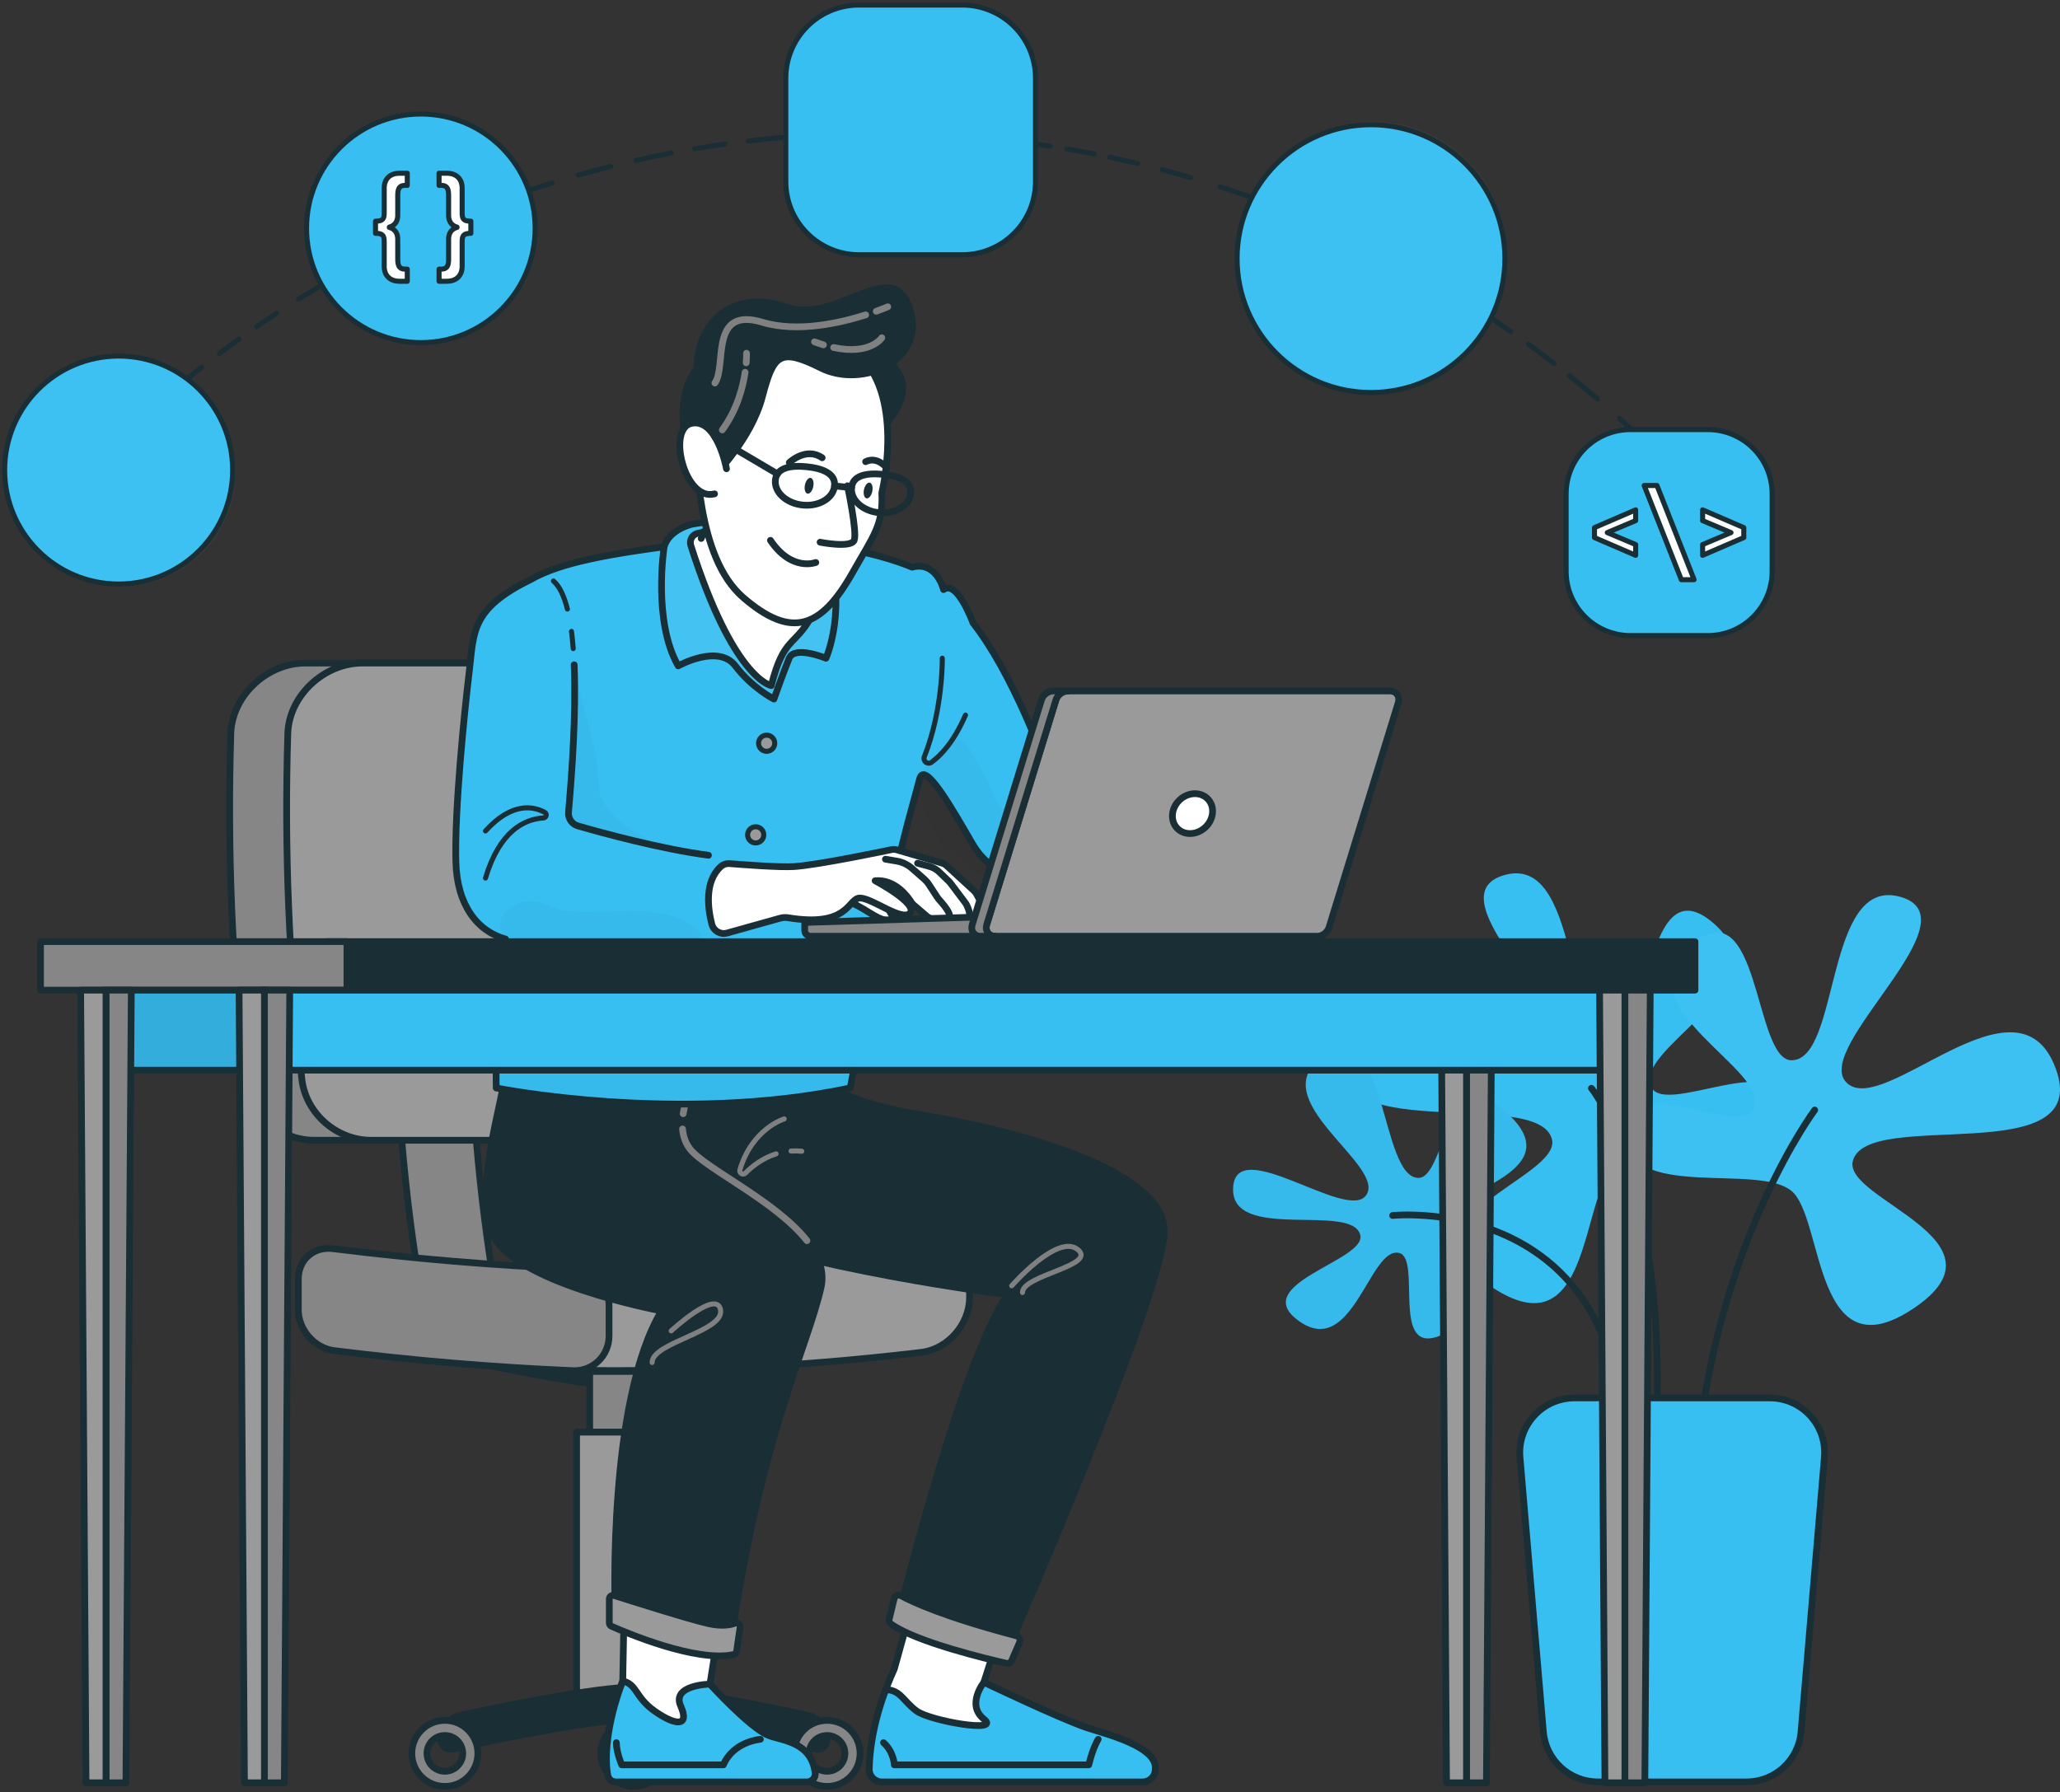 <svg width="408" height="355" viewBox="0 0 408 355" fill="none" xmlns="http://www.w3.org/2000/svg">
<rect x="0" y="0" width="408" height="355" fill="#333333" stroke="none"/>
<path d="M319.509 231.593C313.055 236.958 315.194 268.269 295.237 254.785C275.281 241.301 309.32 233.303 307.373 225.66C304.648 214.959 259.639 227.817 267.19 207.321C274.741 186.826 301.648 217.649 308.722 210.019C315.219 203.009 282.832 177.657 297.935 173.342C313.037 169.026 309.785 205.707 319.509 205.704C327.075 205.701 325.666 170.645 339.577 183.05C353.489 195.456 323.079 207.678 327.061 215.376C330.085 221.227 354.028 206.782 352.95 220.266C351.871 233.75 326.296 225.95 319.509 231.593Z" fill="#38BFF2"/>
<path d="M315.194 215.558C315.194 215.558 329.758 233.211 328.139 281.215" stroke="#1A2E35" stroke-width="1.333" stroke-miterlimit="10" stroke-linecap="round" stroke-linejoin="round"/>
<path d="M286.823 240.535C289.404 235.342 310.794 231.798 298.554 220.526C286.314 209.255 286.353 233.412 280.904 233.319C273.276 233.19 274.76 200.884 262.182 209.223C249.604 217.56 274.608 230.745 270.603 236.715C266.923 242.198 244.727 224.459 244.229 235.298C243.73 246.138 267.873 238.116 269.418 244.654C270.62 249.741 246.828 254.371 257.382 261.75C267.935 269.128 271.314 246.739 277.123 248.191C281.537 249.294 275.636 267.689 284.529 264.818C293.422 261.948 284.11 245.995 286.823 240.535Z" fill="#38BFF2"/>
<g opacity="0.3">
<g opacity="0.3">
<path opacity="0.3" d="M286.823 240.535C289.403 235.342 310.794 231.798 298.553 220.526C286.313 209.255 286.353 233.411 280.903 233.319C273.275 233.19 274.76 200.884 262.181 209.223C249.603 217.56 274.607 230.745 270.602 236.715C266.923 242.198 244.726 224.458 244.228 235.298C243.729 246.138 267.873 238.116 269.418 244.654C270.62 249.741 246.828 254.371 257.381 261.749C267.935 269.128 271.314 246.739 277.122 248.191C281.537 249.294 275.635 267.689 284.528 264.818C293.422 261.948 284.109 245.995 286.823 240.535Z" fill="black"/>
</g>
</g>
<path d="M275.821 240.762C275.821 240.762 317.265 236.447 321.354 281.214" stroke="#1A2E35" stroke-width="1.333" stroke-miterlimit="10" stroke-linecap="round" stroke-linejoin="round"/>
<path d="M354.829 235.908C361.283 241.273 359.144 272.583 379.1 259.1C399.057 245.615 365.019 237.619 366.965 229.975C369.69 219.273 414.698 232.132 407.147 211.636C399.596 191.14 372.689 221.964 365.616 214.334C359.119 207.323 391.506 181.972 376.404 177.657C361.301 173.342 364.553 210.023 354.829 210.019C347.263 210.015 348.672 174.959 334.761 187.365C320.849 199.77 351.258 211.992 347.278 219.69C344.253 225.542 320.31 211.097 321.388 224.581C322.467 238.064 348.041 230.265 354.829 235.908Z" fill="#38BFF2"/>
<g opacity="0.3">
<g opacity="0.3">
<path opacity="0.3" d="M354.829 235.908C361.283 241.273 359.144 272.583 379.1 259.1C399.057 245.615 365.019 237.619 366.965 229.975C369.69 219.273 414.698 232.132 407.147 211.636C399.596 191.14 372.689 221.964 365.616 214.334C359.119 207.323 391.506 181.972 376.404 177.657C361.301 173.342 364.553 210.023 354.829 210.019C347.263 210.015 348.672 174.959 334.761 187.365C320.849 199.77 351.258 211.992 347.278 219.69C344.253 225.542 320.31 211.097 321.388 224.581C322.467 238.064 348.041 230.265 354.829 235.908Z" fill="white"/>
</g>
</g>
<path d="M359.422 219.873C359.422 219.873 340.544 245.077 336.229 287.148" stroke="#1A2E35" stroke-width="1.333" stroke-miterlimit="10" stroke-linecap="round" stroke-linejoin="round"/>
<path d="M345.907 352.958H316.479C310.845 352.958 306.149 348.646 305.672 343.032L301.045 288.664C300.507 282.335 305.5 276.899 311.853 276.899H350.533C356.885 276.899 361.879 282.335 361.34 288.664L356.713 343.032C356.236 348.646 351.54 352.958 345.907 352.958Z" fill="#38BFF2"/>
<path d="M345.907 352.958H316.479C310.845 352.958 306.149 348.646 305.672 343.032L301.045 288.664C300.507 282.335 305.5 276.899 311.853 276.899H350.533C356.885 276.899 361.879 282.335 361.34 288.664L356.713 343.032C356.236 348.646 351.54 352.958 345.907 352.958Z" stroke="#1A2E35" stroke-width="1.333" stroke-miterlimit="10" stroke-linecap="round" stroke-linejoin="round"/>
<path d="M125.557 274.874C135.391 274.874 163.803 268.455 163.803 268.455H87.312C87.312 268.455 115.724 274.874 125.557 274.874Z" fill="#1A2E35"/>
<path d="M125.557 274.874C135.391 274.874 163.803 268.455 163.803 268.455H87.312C87.312 268.455 115.724 274.874 125.557 274.874Z" stroke="#1A2E35" stroke-width="1.333" stroke-miterlimit="10" stroke-linecap="round" stroke-linejoin="round"/>
<path d="M116.793 283.678H134.32V271.664H116.793V283.678Z" fill="#868686" stroke="#1A2E35" stroke-width="1.333" stroke-miterlimit="10" stroke-linecap="round" stroke-linejoin="round"/>
<path d="M114.201 335.34H136.915V283.678H114.201V335.34Z" fill="#9A9A9A" stroke="#1A2E35" stroke-width="1.333" stroke-miterlimit="10" stroke-linecap="round" stroke-linejoin="round"/>
<path d="M82.896 253.132H97.657C96.017 242.962 94.807 232.598 94.06 222.324H79.299C80.045 232.598 81.256 242.962 82.896 253.132Z" fill="#868686"/>
<path d="M82.896 253.132H97.657C96.017 242.962 94.807 232.598 94.06 222.324H79.299C80.045 232.598 81.256 242.962 82.896 253.132Z" stroke="#1A2E35" stroke-width="1.333" stroke-miterlimit="10" stroke-linecap="round" stroke-linejoin="round"/>
<path d="M60.474 131.339H124.104C131.583 131.339 136.477 137.653 135.032 145.097C130.957 168.004 128.55 190.651 127.757 213.913C127.636 220.654 122.507 225.86 115.762 225.86H62.197C55.452 225.86 49.38 220.654 48.514 213.913C45.934 190.898 45.002 168.255 45.723 145.097C46.077 137.653 52.993 131.339 60.474 131.339Z" fill="#868686"/>
<path d="M60.474 131.339H124.104C131.583 131.339 136.477 137.653 135.032 145.097C130.957 168.004 128.55 190.651 127.757 213.913C127.636 220.654 122.507 225.86 115.762 225.86H62.197C55.452 225.86 49.38 220.654 48.514 213.913C45.934 190.898 45.002 168.255 45.723 145.097C46.077 137.653 52.993 131.339 60.474 131.339Z" stroke="#1A2E35" stroke-width="1.333" stroke-miterlimit="10" stroke-linecap="round" stroke-linejoin="round"/>
<path d="M57.008 145.096C56.286 168.255 57.219 190.899 59.8 213.913C60.665 220.654 66.737 225.861 73.482 225.861H115.761C122.507 225.861 127.637 220.654 127.756 213.913C128.55 190.651 130.958 168.004 135.032 145.096C136.478 137.654 131.584 131.339 124.104 131.339H71.759C64.278 131.339 57.362 137.654 57.008 145.096Z" fill="#9A9A9A"/>
<path d="M57.008 145.096C56.286 168.255 57.219 190.899 59.8 213.913C60.665 220.654 66.737 225.861 73.482 225.861H115.761C122.507 225.861 127.637 220.654 127.756 213.913C128.55 190.651 130.958 168.004 135.032 145.096C136.478 137.654 131.584 131.339 124.104 131.339H71.759C64.278 131.339 57.362 137.654 57.008 145.096Z" stroke="#1A2E35" stroke-width="1.333" stroke-miterlimit="10" stroke-linecap="round" stroke-linejoin="round"/>
<path d="M87.312 344.614C87.312 345.826 88.428 346.728 89.613 346.47C96.573 344.952 117.422 340.56 125.557 340.56C133.691 340.56 154.541 344.952 161.501 346.47C162.686 346.728 163.802 345.826 163.802 344.614C163.802 342.264 162.167 340.236 159.869 339.742C151.721 337.992 133.13 334.186 125.557 334.186C117.985 334.186 99.393 337.992 91.245 339.742C88.947 340.236 87.312 342.264 87.312 344.614Z" fill="#1A2E35"/>
<path d="M87.312 344.614C87.312 345.826 88.428 346.728 89.613 346.47C96.573 344.952 117.422 340.56 125.557 340.56C133.691 340.56 154.541 344.952 161.501 346.47C162.686 346.728 163.802 345.826 163.802 344.614C163.802 342.264 162.167 340.236 159.869 339.742C151.721 337.992 133.13 334.186 125.557 334.186C117.985 334.186 99.393 337.992 91.245 339.742C88.947 340.236 87.312 342.264 87.312 344.614Z" stroke="#1A2E35" stroke-width="1.333" stroke-miterlimit="10" stroke-linecap="round" stroke-linejoin="round"/>
<path d="M163.803 350.855C165.761 350.855 167.346 349.27 167.346 347.312C167.346 345.356 165.761 343.769 163.803 343.769C161.846 343.769 160.261 345.356 160.261 347.312C160.261 349.27 161.846 350.855 163.803 350.855ZM163.803 340.771C167.416 340.771 170.344 343.7 170.344 347.312C170.344 350.924 167.416 353.854 163.803 353.854C160.191 353.854 157.262 350.924 157.262 347.312C157.262 343.7 160.191 340.771 163.803 340.771Z" fill="#868686"/>
<path d="M163.803 350.855C165.761 350.855 167.346 349.27 167.346 347.312C167.346 345.356 165.761 343.769 163.803 343.769C161.846 343.769 160.261 345.356 160.261 347.312C160.261 349.27 161.846 350.855 163.803 350.855ZM163.803 340.771C167.416 340.771 170.344 343.7 170.344 347.312C170.344 350.924 167.416 353.854 163.803 353.854C160.191 353.854 157.262 350.924 157.262 347.312C157.262 343.7 160.191 340.771 163.803 340.771Z" stroke="#1A2E35" stroke-width="1.333" stroke-miterlimit="10" stroke-linecap="round" stroke-linejoin="round"/>
<path d="M125.557 350.855C127.514 350.855 129.099 349.27 129.099 347.312C129.099 345.356 127.514 343.769 125.557 343.769C123.601 343.769 122.014 345.356 122.014 347.312C122.014 349.27 123.601 350.855 125.557 350.855ZM125.557 340.771C129.17 340.771 132.099 343.7 132.099 347.312C132.099 350.924 129.17 353.854 125.557 353.854C121.944 353.854 119.016 350.924 119.016 347.312C119.016 343.7 121.944 340.771 125.557 340.771Z" fill="#868686"/>
<path d="M125.557 350.855C127.514 350.855 129.099 349.27 129.099 347.312C129.099 345.356 127.514 343.769 125.557 343.769C123.601 343.769 122.014 345.356 122.014 347.312C122.014 349.27 123.601 350.855 125.557 350.855ZM125.557 340.771C129.17 340.771 132.099 343.7 132.099 347.312C132.099 350.924 129.17 353.854 125.557 353.854C121.944 353.854 119.016 350.924 119.016 347.312C119.016 343.7 121.944 340.771 125.557 340.771Z" stroke="#1A2E35" stroke-width="1.333" stroke-miterlimit="10" stroke-linecap="round" stroke-linejoin="round"/>
<path d="M88.105 350.855C90.063 350.855 91.648 349.27 91.648 347.312C91.648 345.356 90.063 343.769 88.105 343.769C86.149 343.769 84.563 345.356 84.563 347.312C84.563 349.27 86.149 350.855 88.105 350.855ZM88.105 340.771C91.719 340.771 94.647 343.7 94.647 347.312C94.647 350.924 91.719 353.854 88.105 353.854C84.493 353.854 81.564 350.924 81.564 347.312C81.564 343.7 84.493 340.771 88.105 340.771Z" fill="#868686"/>
<path d="M88.105 350.855C90.063 350.855 91.648 349.27 91.648 347.312C91.648 345.356 90.063 343.769 88.105 343.769C86.149 343.769 84.563 345.356 84.563 347.312C84.563 349.27 86.149 350.855 88.105 350.855ZM88.105 340.771C91.719 340.771 94.647 343.7 94.647 347.312C94.647 350.924 91.719 353.854 88.105 353.854C84.493 353.854 81.564 350.924 81.564 347.312C81.564 343.7 84.493 340.771 88.105 340.771Z" stroke="#1A2E35" stroke-width="1.333" stroke-miterlimit="10" stroke-linecap="round" stroke-linejoin="round"/>
<path d="M106.168 251.064C131.911 251.86 157.037 250.749 182.608 247.684C187.814 246.984 192.023 250.548 192.023 255.772V257.021C192.023 262.246 187.814 267.154 182.608 267.855C157.037 270.919 131.911 272.03 106.168 271.233V251.064Z" fill="#9A9A9A"/>
<path d="M106.168 251.064C131.911 251.86 157.037 250.749 182.608 247.684C187.814 246.984 192.023 250.548 192.023 255.772V257.021C192.023 262.246 187.814 267.154 182.608 267.855C157.037 270.919 131.911 272.03 106.168 271.233V251.064Z" stroke="#1A2E35" stroke-width="1.333" stroke-miterlimit="10" stroke-linecap="round" stroke-linejoin="round"/>
<path d="M66.078 267.52C81.922 269.501 97.629 270.82 113.583 271.505C117.471 271.614 120.626 268.5 120.626 264.62V258.497C120.626 254.618 117.471 251.444 113.583 251.335C97.629 250.65 81.922 249.332 66.078 247.351C62.215 246.809 59.09 249.456 59.09 253.334V259.458C59.09 263.338 62.215 266.979 66.078 267.52Z" fill="#868686"/>
<path d="M66.078 267.52C81.922 269.501 97.629 270.82 113.583 271.505C117.471 271.614 120.626 268.5 120.626 264.62V258.497C120.626 254.618 117.471 251.444 113.583 251.335C97.629 250.65 81.922 249.332 66.078 247.351C62.215 246.809 59.09 249.456 59.09 253.334V259.458C59.09 263.338 62.215 266.979 66.078 267.52Z" stroke="#1A2E35" stroke-width="1.333" stroke-miterlimit="10" stroke-linecap="round" stroke-linejoin="round"/>
<path d="M172.164 350.455C172.211 346.893 172.941 339.763 177.132 330.568L182.605 310.843L199.665 318.13L194.867 333.234C194.867 333.234 209.532 340.231 214.947 342.12C218.554 343.376 229.341 345.851 228.808 350.471C228.808 351.846 227.694 352.959 226.32 352.959H174.652C173.27 352.959 172.146 351.837 172.164 350.455Z" fill="white"/>
<path d="M172.164 350.455C172.211 346.893 172.941 339.763 177.132 330.568L182.605 310.843L199.665 318.13L194.867 333.234C194.867 333.234 209.532 340.231 214.947 342.12C218.554 343.376 229.341 345.851 228.808 350.471C228.808 351.846 227.694 352.959 226.32 352.959H174.652C173.27 352.959 172.146 351.837 172.164 350.455Z" stroke="#1A2E35" stroke-width="1.333" stroke-miterlimit="10" stroke-linecap="round" stroke-linejoin="round"/>
<path d="M181.55 338.921C184.216 340.875 198.432 343.363 194.866 340.52C191.302 337.676 194.866 333.233 194.866 333.233C194.866 333.233 209.532 340.231 214.947 342.119C218.554 343.376 229.341 345.851 228.808 350.471C228.808 351.845 227.694 352.958 226.32 352.958H174.652C173.27 352.958 172.146 351.837 172.163 350.455C172.203 347.447 172.738 341.885 175.428 334.691C178.365 334.727 178.885 336.966 181.55 338.921Z" fill="#38BFF2"/>
<path d="M181.55 338.921C184.216 340.875 198.432 343.363 194.866 340.52C191.302 337.676 194.866 333.233 194.866 333.233C194.866 333.233 209.532 340.231 214.947 342.119C218.554 343.376 229.341 345.851 228.808 350.471C228.808 351.845 227.694 352.958 226.32 352.958H174.652C173.27 352.958 172.146 351.837 172.163 350.455C172.203 347.447 172.738 341.885 175.428 334.691C178.365 334.727 178.885 336.966 181.55 338.921Z" stroke="#1A2E35" stroke-width="1.333" stroke-miterlimit="10" stroke-linecap="round" stroke-linejoin="round"/>
<path d="M159.822 352.958H121.974C121.191 352.958 120.524 352.404 120.375 351.636C119.795 348.628 119.928 341.901 123.342 332.967L123.677 314.831L143.067 318.129L140.607 333.59C140.607 333.59 148.414 342.18 152.121 343.719C154.728 344.8 160.649 344.914 161.444 351.145C161.568 352.108 160.794 352.958 159.822 352.958Z" fill="white"/>
<path d="M159.822 352.958H121.974C121.191 352.958 120.524 352.404 120.375 351.636C119.795 348.628 119.928 341.901 123.342 332.967L123.677 314.831L143.067 318.129L140.607 333.59C140.607 333.59 148.414 342.18 152.121 343.719C154.728 344.8 160.649 344.914 161.444 351.145C161.568 352.108 160.794 352.958 159.822 352.958Z" stroke="#1A2E35" stroke-width="1.333" stroke-miterlimit="10" stroke-linecap="round" stroke-linejoin="round"/>
<path d="M129.731 338.989C133.732 341.787 136.681 342.12 134.815 337.923C132.95 333.727 140.606 333.59 140.606 333.59C140.606 333.59 148.413 342.179 152.121 343.719C154.727 344.799 160.649 344.914 161.444 351.144C161.567 352.108 160.794 352.959 159.822 352.959H121.974C121.19 352.959 120.523 352.404 120.376 351.636C119.796 348.627 119.928 341.9 123.342 332.967C126.262 333.678 125.728 336.192 129.731 338.989Z" fill="#38BFF2"/>
<path d="M129.731 338.989C133.732 341.787 136.681 342.12 134.815 337.923C132.95 333.727 140.606 333.59 140.606 333.59C140.606 333.59 148.413 342.179 152.121 343.719C154.727 344.799 160.649 344.914 161.444 351.144C161.567 352.108 160.794 352.959 159.822 352.959H121.974C121.19 352.959 120.523 352.404 120.376 351.636C119.796 348.627 119.928 341.9 123.342 332.967C126.262 333.678 125.728 336.192 129.731 338.989Z" stroke="#1A2E35" stroke-width="1.333" stroke-miterlimit="10" stroke-linecap="round" stroke-linejoin="round"/>
<path d="M163.591 214.528C163.591 214.528 167.402 218.438 183.001 220.925C198.598 223.413 230.941 231.233 230.585 244.027C230.23 256.822 200.376 325.06 200.376 325.06C200.376 325.06 185.449 322.216 178.518 317.951C178.518 317.951 190.534 269.26 199.542 256.466C199.542 256.466 159.099 251.491 136.733 242.25C114.367 233.009 127.517 211.979 127.517 211.979L163.591 214.528Z" fill="#1A2E35"/>
<path d="M163.591 214.528C163.591 214.528 167.402 218.438 183.001 220.925C198.598 223.413 230.941 231.233 230.585 244.027C230.23 256.822 200.376 325.06 200.376 325.06C200.376 325.06 185.449 322.216 178.518 317.951C178.518 317.951 190.534 269.26 199.542 256.466C199.542 256.466 159.099 251.491 136.733 242.25C114.367 233.009 127.517 211.979 127.517 211.979L163.591 214.528Z" stroke="#1A2E35" stroke-width="1.333" stroke-miterlimit="10" stroke-linecap="round" stroke-linejoin="round"/>
<path d="M138.181 212.732C138.181 212.732 132.443 222.347 136.733 227.678C141.022 233.009 165.352 242.961 162.606 255.045C159.859 267.128 150.775 284.188 144.85 324.704C144.85 324.704 131.071 322.572 121.83 318.663C121.83 318.663 120.299 277.435 131.016 259.665C131.016 259.665 100.328 253.979 97.219 243.672C94.109 233.365 99.927 217.604 100.039 211.979L138.181 212.732Z" fill="#1A2E35"/>
<path d="M138.181 212.732C138.181 212.732 132.443 222.347 136.733 227.678C141.022 233.009 165.352 242.961 162.606 255.045C159.859 267.128 150.775 284.188 144.85 324.704C144.85 324.704 131.071 322.572 121.83 318.663C121.83 318.663 120.299 277.435 131.016 259.665C131.016 259.665 100.328 253.979 97.219 243.672C94.109 233.365 99.927 217.604 100.039 211.979L138.181 212.732Z" stroke="#1A2E35" stroke-width="1.333" stroke-miterlimit="10" stroke-linecap="round" stroke-linejoin="round"/>
<path d="M156.67 227.999C157.349 227.955 158.057 227.962 158.793 228.034" stroke="#808080" stroke-linecap="round" stroke-linejoin="round"/>
<path d="M155.32 221.637C155.32 221.637 149.017 223.491 146.545 231.704C146.349 232.355 147.16 232.853 147.638 232.369C148.95 231.043 150.997 229.413 153.708 228.558" stroke="#808080" stroke-linecap="round" stroke-linejoin="round"/>
<path d="M202.507 256.022C202.507 252.556 217.435 250.691 213.436 247.492C209.438 244.294 200.375 254.689 200.375 254.689" stroke="#808080" stroke-linecap="round" stroke-linejoin="round"/>
<path d="M129.161 269.883C129.161 265.914 143.426 263.752 142.713 259.487C142.001 255.222 132.938 263.619 132.938 263.619" stroke="#808080" stroke-linecap="round" stroke-linejoin="round"/>
<path d="M201.947 325.303L200.377 328.927C200.198 329.339 199.757 329.568 199.32 329.469C195.872 328.692 181.498 325.296 176.451 321.676C176.15 321.461 176.025 321.073 176.113 320.713L177.092 316.673C177.237 316.075 177.908 315.78 178.449 316.076C180.716 317.315 187.04 320.268 201.319 324.028C201.873 324.173 202.174 324.778 201.947 325.303Z" fill="#9A9A9A"/>
<path d="M201.947 325.303L200.377 328.927C200.198 329.339 199.757 329.568 199.32 329.469C195.872 328.692 181.498 325.296 176.451 321.676C176.15 321.461 176.025 321.073 176.113 320.713L177.092 316.673C177.237 316.075 177.908 315.78 178.449 316.076C180.716 317.315 187.04 320.268 201.319 324.028C201.873 324.173 202.174 324.778 201.947 325.303Z" stroke="#1A2E35" stroke-width="1.333" stroke-miterlimit="10" stroke-linecap="round" stroke-linejoin="round"/>
<path d="M146.586 322.318C146.665 321.773 146.138 321.322 145.623 321.513C144.601 321.893 142.869 322.189 140.267 321.594C136.315 320.691 124.997 317.109 121.631 316.035C121.154 315.883 120.676 316.241 120.676 316.741V321.454C120.676 321.747 120.841 322.008 121.108 322.126C123.755 323.305 137.921 329.373 145.335 327.72C145.631 327.653 145.848 327.401 145.892 327.1L146.586 322.318Z" fill="#9A9A9A"/>
<path d="M146.586 322.318C146.665 321.773 146.138 321.322 145.623 321.513C144.601 321.893 142.869 322.189 140.267 321.594C136.315 320.691 124.997 317.109 121.631 316.035C121.154 315.883 120.676 316.241 120.676 316.741V321.454C120.676 321.747 120.841 322.008 121.108 322.126C123.755 323.305 137.921 329.373 145.335 327.72C145.631 327.653 145.848 327.401 145.892 327.1L146.586 322.318Z" stroke="#1A2E35" stroke-width="1.333" stroke-miterlimit="10" stroke-linecap="round" stroke-linejoin="round"/>
<path d="M135.184 223.628C135.319 225.088 135.777 226.49 136.732 227.678C139.862 231.566 153.652 237.913 159.821 245.752" stroke="#808080" stroke-width="1.333" stroke-linecap="round" stroke-linejoin="round"/>
<path d="M135.849 218.206C135.624 218.973 135.433 219.783 135.306 220.607" stroke="#808080" stroke-width="1.333" stroke-linecap="round" stroke-linejoin="round"/>
<path d="M217.505 344.518C217.505 344.518 216.439 346.206 215.639 349.583H177.133C177.133 349.583 177.031 347.001 174.99 345.185" stroke="#1A2E35" stroke-width="1.333" stroke-miterlimit="10" stroke-linecap="round" stroke-linejoin="round"/>
<path d="M150.6 344.518C150.6 344.518 145.269 344.918 143.27 349.583H123.145C123.145 349.583 122.079 347.184 122.079 345.185" stroke="#1A2E35" stroke-width="1.333" stroke-miterlimit="10" stroke-linecap="round" stroke-linejoin="round"/>
<path d="M182.159 154.226C181.665 156.109 181.157 157.973 180.65 159.796C175.319 178.988 168.389 215.506 168.389 215.506C134.27 222.703 98.285 215.506 98.285 215.506C98.089 207.544 99.058 197.044 100.138 186.014C94.543 184.466 90.508 179.301 90.289 170.725C90.022 160.329 91.906 141.612 92.954 132.874C93.877 125.184 93.221 120.612 105.13 114.786C111.099 111.34 121.01 109.71 133.204 108.084C157.194 104.886 174.505 109.733 180.65 112.349C185.52 111.067 186.875 116.786 186.875 116.786C189.574 114.742 192.706 123.38 192.706 123.38C200.598 133.45 206.805 150.405 208.868 156.452C209.32 157.777 210.166 158.921 211.278 159.769C216.875 164.037 213.764 169.314 213.764 169.314L202.302 172.827C202.302 172.827 196.75 174.272 192.507 166.969C188.958 160.86 183.158 150.504 182.159 154.226Z" fill="#38BFF2"/>
<g opacity="0.3">
<g opacity="0.3">
<path opacity="0.3" d="M200.191 168.007C200.191 168.007 200.457 162.677 204.722 161.744C208.987 160.811 203.523 159.219 200.191 160.016C196.859 160.811 197.626 157.879 194.778 153.081C191.928 148.283 190.529 144.49 188.096 147.257C185.662 150.023 183.186 150.404 182.159 154.226C181.132 158.047 186.197 166.968 186.197 166.968L194.153 173.139L198.192 175.404H204.224L206.284 170.19L200.191 168.007Z" fill="black"/>
</g>
</g>
<path d="M182.16 154.226C181.665 156.109 181.158 157.973 180.65 159.796C175.319 178.988 168.39 215.506 168.39 215.506C134.271 222.703 98.286 215.506 98.286 215.506C98.09 207.544 99.059 197.044 100.139 186.014C94.543 184.466 90.509 179.301 90.289 170.725C90.023 160.329 91.907 141.611 92.955 132.874C93.877 125.184 93.221 120.612 105.131 114.785C111.1 111.339 121.01 109.71 133.204 108.084C157.194 104.886 174.506 109.733 180.65 112.349C185.521 111.066 186.876 116.786 186.876 116.786C189.574 114.742 192.707 123.38 192.707 123.38C200.598 133.45 206.806 150.405 208.869 156.452C209.321 157.776 210.166 158.92 211.278 159.769C216.876 164.037 213.765 169.314 213.765 169.314L202.303 172.827C202.303 172.827 196.75 174.272 192.508 166.969C188.958 160.86 183.159 150.504 182.16 154.226Z" stroke="#1A2E35" stroke-width="1.333" stroke-miterlimit="10" stroke-linecap="round" stroke-linejoin="round"/>
<g opacity="0.3">
<g opacity="0.3">
<path opacity="0.3" d="M98.287 215.506C98.145 209.746 98.616 202.647 99.294 194.991C98.132 211.222 131.942 216.301 133.008 207.504C134.074 198.702 100.14 186.014 118.605 190.45C134.719 194.32 165.939 190.622 173.623 189.619C170.672 203.487 168.391 215.506 168.391 215.506C134.272 222.703 98.287 215.506 98.287 215.506Z" fill="black"/>
</g>
</g>
<g opacity="0.3">
<g opacity="0.3">
<path opacity="0.3" d="M113.789 133.94C113.789 133.94 118.613 148.067 118.604 155.531C118.593 162.987 132.138 167.997 132.162 168.007C124.909 166.528 117.848 164.578 114.473 163.603C113.276 163.258 112.493 162.121 112.602 160.88C113.267 153.228 113.988 142.924 113.787 133.94H113.789Z" fill="black"/>
</g>
</g>
<path d="M186.628 130.383C186.628 130.383 186.79 140.545 183.072 149.885C182.726 150.751 183.711 151.541 184.469 150.998C186.297 149.689 188.884 147.02 191.223 141.645" stroke="#1A2E35" stroke-miterlimit="10" stroke-linecap="round" stroke-linejoin="round"/>
<path d="M96.153 173.923C98.965 164.595 103.834 162.258 107.607 162.024C108.214 161.986 108.415 161.193 107.882 160.904C105.692 159.718 101.419 158.781 96.153 164.593" stroke="#1A2E35" stroke-miterlimit="10" stroke-linecap="round" stroke-linejoin="round"/>
<path d="M150.24 147.219C150.24 148.104 150.957 148.82 151.841 148.82C152.726 148.82 153.444 148.104 153.444 147.219C153.444 146.334 152.726 145.617 151.841 145.617C150.957 145.617 150.24 146.334 150.24 147.219Z" fill="#9A9A9A"/>
<path d="M150.24 147.219C150.24 148.104 150.957 148.82 151.841 148.82C152.726 148.82 153.444 148.104 153.444 147.219C153.444 146.334 152.726 145.617 151.841 145.617C150.957 145.617 150.24 146.334 150.24 147.219Z" stroke="#1A2E35" stroke-miterlimit="10" stroke-linecap="round" stroke-linejoin="round"/>
<path d="M148.068 165.367C148.068 166.252 148.786 166.969 149.671 166.969C150.556 166.969 151.272 166.252 151.272 165.367C151.272 164.482 150.556 163.765 149.671 163.765C148.786 163.765 148.068 164.482 148.068 165.367Z" fill="#9A9A9A"/>
<path d="M148.068 165.367C148.068 166.252 148.786 166.969 149.671 166.969C150.556 166.969 151.272 166.252 151.272 165.367C151.272 164.482 150.556 163.765 149.671 163.765C148.786 163.765 148.068 164.482 148.068 165.367Z" stroke="#1A2E35" stroke-miterlimit="10" stroke-linecap="round" stroke-linejoin="round"/>
<path d="M142.713 209.105C142.713 209.99 143.431 210.708 144.316 210.708C145.199 210.708 145.917 209.99 145.917 209.105C145.917 208.22 145.199 207.504 144.316 207.504C143.431 207.504 142.713 208.22 142.713 209.105Z" fill="#9A9A9A"/>
<path d="M142.713 209.105C142.713 209.99 143.431 210.708 144.316 210.708C145.199 210.708 145.917 209.99 145.917 209.105C145.917 208.22 145.199 207.504 144.316 207.504C143.431 207.504 142.713 208.22 142.713 209.105Z" stroke="#1A2E35" stroke-width="1.333" stroke-miterlimit="10" stroke-linecap="round" stroke-linejoin="round"/>
<path d="M173.33 177.255C173.33 177.255 178.567 182.251 176.076 182.329C173.587 182.407 170.436 178.987 167.548 178.587C164.658 178.188 169.323 176.422 169.323 176.422L173.33 177.255Z" fill="white"/>
<path d="M173.33 177.255C173.33 177.255 178.567 182.251 176.076 182.329C173.587 182.407 170.436 178.987 167.548 178.587C164.658 178.188 169.323 176.422 169.323 176.422L173.33 177.255Z" stroke="#1A2E35" stroke-width="1.333" stroke-miterlimit="10" stroke-linecap="round" stroke-linejoin="round"/>
<path d="M142.761 171.643C143.23 171.216 143.865 171.014 144.499 171.065C147.064 171.271 154.412 171.829 157.194 171.657C162.114 171.354 176.622 168.28 176.622 168.28C176.958 168.223 177.303 168.242 177.63 168.338L186.614 170.977C186.942 171.074 187.242 171.243 187.494 171.475L192.932 176.472C193.111 176.637 193.262 176.83 193.379 177.045L194.505 179.11C194.983 179.983 194.821 181.068 194.111 181.765L185.113 182.046C184.558 182.063 184.016 181.873 183.594 181.511L180.929 179.226C180.752 179.074 180.602 178.894 180.478 178.695C179.821 177.642 177.31 174.115 173.329 174.456C173.329 174.456 181.85 178.987 180.251 180.853C178.652 182.719 172.121 177.388 169.989 177.921C167.902 178.443 167.715 183.684 156.109 181.789C155.594 181.705 155.06 181.725 154.557 181.865L144.003 184.816C142.681 185.186 141.323 184.393 140.983 183.064C140.193 179.976 139.473 174.64 142.761 171.643Z" fill="white"/>
<path d="M142.761 171.643C143.23 171.216 143.865 171.014 144.499 171.065C147.064 171.271 154.412 171.829 157.194 171.657C162.114 171.354 176.622 168.28 176.622 168.28C176.958 168.223 177.303 168.242 177.63 168.338L186.614 170.977C186.942 171.074 187.242 171.243 187.494 171.475L192.932 176.472C193.111 176.637 193.262 176.83 193.379 177.045L194.505 179.11C194.983 179.983 194.821 181.068 194.111 181.765L185.113 182.046C184.558 182.063 184.016 181.873 183.594 181.511L180.929 179.226C180.752 179.074 180.602 178.894 180.478 178.695C179.821 177.642 177.31 174.115 173.329 174.456C173.329 174.456 181.85 178.987 180.251 180.853C178.652 182.719 172.121 177.388 169.989 177.921C167.902 178.443 167.715 183.684 156.109 181.789C155.594 181.705 155.06 181.725 154.557 181.865L144.003 184.816C142.681 185.186 141.323 184.393 140.983 183.064C140.193 179.976 139.473 174.64 142.761 171.643Z" stroke="#1A2E35" stroke-width="1.333" stroke-miterlimit="10" stroke-linecap="round" stroke-linejoin="round"/>
<path d="M175.367 170.191L177.631 170.573C178.734 170.759 179.764 171.248 180.606 171.984L182.958 174.043C183.373 174.406 183.735 174.823 184.037 175.283L185.581 177.645C185.751 177.905 185.943 178.149 186.152 178.379C187.068 179.39 189.592 182.392 186.866 181.992" fill="white"/>
<path d="M175.367 170.191L177.631 170.573C178.734 170.759 179.764 171.248 180.606 171.984L182.958 174.043C183.373 174.406 183.735 174.823 184.037 175.283L185.581 177.645C185.751 177.905 185.943 178.149 186.152 178.379C187.068 179.39 189.592 182.392 186.866 181.992" stroke="#1A2E35" stroke-width="1.333" stroke-miterlimit="10" stroke-linecap="round" stroke-linejoin="round"/>
<path d="M181.731 170.991L184.071 171.623C184.8 171.82 185.467 172.198 186.012 172.721L187.836 174.473C188.009 174.639 188.169 174.818 188.313 175.011L191.307 178.987C191.307 178.987 192.91 181.803 191.307 181.853" fill="white"/>
<path d="M181.731 170.991L184.071 171.623C184.8 171.82 185.467 172.198 186.012 172.721L187.836 174.473C188.009 174.639 188.169 174.818 188.313 175.011L191.307 178.987C191.307 178.987 192.91 181.803 191.307 181.853" stroke="#1A2E35" stroke-width="1.333" stroke-miterlimit="10" stroke-linecap="round" stroke-linejoin="round"/>
<path d="M113.719 131.678C114.113 141.148 113.324 152.578 112.601 160.88C112.494 162.121 113.275 163.257 114.472 163.603C119.128 164.947 130.8 168.154 140.315 169.409" stroke="#1A2E35" stroke-width="1.333" stroke-miterlimit="10" stroke-linecap="round" stroke-linejoin="round"/>
<path d="M113.188 125.067C113.328 126.151 113.442 127.291 113.532 128.476" stroke="#1A2E35" stroke-miterlimit="10" stroke-linecap="round" stroke-linejoin="round"/>
<path d="M109.609 115.081C110.832 116.133 111.732 118.082 112.379 120.646" stroke="#1A2E35" stroke-miterlimit="10" stroke-linecap="round" stroke-linejoin="round"/>
<path d="M162.995 108.75C162.995 108.75 162.329 106.618 158.73 105.418C155.132 104.219 142.68 102.297 136.274 105.418C129.865 108.539 142.138 125.477 142.138 125.477L147.868 133.339L152.932 137.138L155.199 130.384L158.131 127.342C158.131 127.342 164.461 122.145 163.928 117.013C163.395 111.883 162.995 108.75 162.995 108.75Z" fill="white"/>
<path d="M136.824 108.046C145.288 134.617 152.751 135.805 152.751 135.805C155.239 126.032 157.371 128.165 160.748 122.057C163.457 117.158 162.54 110.946 162.073 108.683C161.959 108.133 161.61 107.655 161.109 107.4C152.711 103.125 142.434 104.697 138.196 105.633C137.118 105.871 136.489 106.995 136.824 108.046ZM131.539 108.308C132.539 104.802 137.113 103.819 137.113 103.819C158.97 100.087 163.591 108.032 163.591 108.032C168.033 120.419 163.591 130.383 163.591 130.383C163.591 130.383 157.371 127.809 156.305 130.383C155.239 132.957 153.284 138.471 153.284 138.471C153.284 138.471 149.019 136.338 145.643 131.896C142.267 127.453 134.326 131.896 134.326 131.896C129.229 123.011 131.539 108.308 131.539 108.308Z" fill="#38BFF2"/>
<g opacity="0.4">
<g opacity="0.4">
<path opacity="0.4" d="M136.824 108.046C145.288 134.618 152.751 135.805 152.751 135.805C155.239 126.032 157.371 128.165 160.748 122.058C163.457 117.158 162.54 110.946 162.073 108.683C161.959 108.133 161.61 107.655 161.109 107.4C152.711 103.125 142.434 104.697 138.196 105.633C137.118 105.871 136.489 106.995 136.824 108.046ZM131.539 108.309C132.539 104.802 137.113 103.819 137.113 103.819C158.97 100.087 163.591 108.032 163.591 108.032C168.033 120.419 163.591 130.384 163.591 130.384C163.591 130.384 157.371 127.809 156.305 130.384C155.239 132.957 153.284 138.471 153.284 138.471C153.284 138.471 149.019 136.338 145.643 131.897C142.267 127.454 134.326 131.897 134.326 131.897C129.229 123.011 131.539 108.309 131.539 108.309Z" fill="white"/>
</g>
</g>
<path d="M136.823 108.046C145.287 134.617 152.751 135.805 152.751 135.805C155.238 126.032 157.37 128.165 160.747 122.057C163.456 117.158 162.539 110.946 162.072 108.683C161.958 108.133 161.61 107.655 161.109 107.4C152.71 103.125 142.434 104.697 138.196 105.633C137.118 105.871 136.489 106.995 136.823 108.046ZM131.538 108.308C132.538 104.802 137.112 103.819 137.112 103.819C158.97 100.087 163.591 108.032 163.591 108.032C168.033 120.419 163.591 130.383 163.591 130.383C163.591 130.383 157.37 127.809 156.304 130.383C155.238 132.957 153.284 138.471 153.284 138.471C153.284 138.471 149.019 136.338 145.642 131.896C142.266 127.453 134.325 131.896 134.325 131.896C129.229 123.011 131.538 108.308 131.538 108.308V108.308Z" stroke="#1A2E35" stroke-width="1.333" stroke-miterlimit="10" stroke-linecap="round" stroke-linejoin="round"/>
<path d="M167.222 67.705C167.222 67.705 186.058 71.477 175.685 83.729C164.179 97.317 167.222 67.705 167.222 67.705Z" fill="#1A2E35"/>
<path d="M167.222 67.705C167.222 67.705 186.058 71.477 175.685 83.729C164.179 97.317 167.222 67.705 167.222 67.705Z" stroke="#1A2E35" stroke-width="1.333" stroke-miterlimit="10" stroke-linecap="round" stroke-linejoin="round"/>
<path d="M174.651 97.599C174.651 97.599 179.129 79.473 170.599 70.766C162.07 62.059 152.829 60.281 145.898 64.546C138.968 68.811 136.125 79.473 137.191 84.982C138.258 90.49 137.737 110.216 147.238 118.39C156.738 126.565 162.586 124.55 168.868 113.414C172.996 106.098 174.971 103.996 174.651 97.599Z" fill="white"/>
<path d="M174.651 97.599C174.651 97.599 179.129 79.473 170.599 70.766C162.07 62.059 152.829 60.281 145.898 64.546C138.968 68.811 136.125 79.473 137.191 84.982C138.258 90.49 137.737 110.216 147.238 118.39C156.738 126.565 162.586 124.55 168.868 113.414C172.996 106.098 174.971 103.996 174.651 97.599Z" stroke="#1A2E35" stroke-width="1.333" stroke-miterlimit="10" stroke-linecap="round" stroke-linejoin="round"/>
<path d="M141.637 94.045C141.637 94.045 148.797 86.937 150.991 78.585C153.184 70.234 154.427 68.811 162.602 72.899C170.776 76.986 183.53 71.484 180.194 61.171C176.687 50.331 165.978 64.369 155.671 60.815C145.364 57.261 138.054 63.658 138.038 73.076C138.038 73.076 131.809 79.118 138.054 94.757L141.637 94.045Z" fill="#1A2E35"/>
<path d="M141.637 94.045C141.637 94.045 148.797 86.937 150.991 78.585C153.184 70.234 154.427 68.811 162.602 72.899C170.776 76.986 183.53 71.484 180.194 61.171C176.687 50.331 165.978 64.369 155.671 60.815C145.364 57.261 138.054 63.658 138.038 73.076C138.038 73.076 131.809 79.118 138.054 94.757L141.637 94.045Z" stroke="#1A2E35" stroke-width="1.333" stroke-miterlimit="10" stroke-linecap="round" stroke-linejoin="round"/>
<path d="M143.884 92.853C143.884 92.853 142.072 82.917 137.032 83.838C131.993 84.761 135.596 99.421 141.524 97.822" fill="white"/>
<path d="M143.884 92.853C143.884 92.853 142.072 82.917 137.032 83.838C131.993 84.761 135.596 99.421 141.524 97.822" stroke="#1A2E35" stroke-width="1.333" stroke-miterlimit="10" stroke-linecap="round" stroke-linejoin="round"/>
<path d="M167.845 96.222C167.845 96.222 169.819 105.443 169.177 107.028C168.534 108.614 162.429 107.4 162.429 107.4" fill="white"/>
<path d="M167.845 96.222C167.845 96.222 169.819 105.443 169.177 107.028C168.534 108.614 162.429 107.4 162.429 107.4" stroke="#1A2E35" stroke-width="1.333" stroke-miterlimit="10" stroke-linecap="round" stroke-linejoin="round"/>
<path d="M161.581 111.416C161.581 111.416 156.8 113.304 152.592 107.028L161.581 111.416Z" fill="white"/>
<path d="M161.581 111.416C161.581 111.416 156.8 113.304 152.592 107.028" stroke="#1A2E35" stroke-width="1.333" stroke-miterlimit="10" stroke-linecap="round" stroke-linejoin="round"/>
<path d="M171.116 96.991C170.938 97.85 171.162 98.623 171.617 98.718C172.071 98.812 172.586 98.193 172.764 97.333C172.942 96.474 172.718 95.701 172.263 95.607C171.808 95.512 171.295 96.132 171.116 96.991Z" fill="#1A2E35"/>
<path d="M159.423 96.051C159.245 96.911 159.469 97.684 159.924 97.778C160.378 97.872 160.893 97.252 161.071 96.394C161.249 95.534 161.025 94.761 160.57 94.666C160.115 94.572 159.601 95.192 159.423 96.051Z" fill="#1A2E35"/>
<path d="M168.657 96.592C168.416 99.007 170.844 101.228 174.08 101.551C177.316 101.874 180.135 100.178 180.377 97.763C180.618 95.347 178.075 94.281 174.839 93.958C171.603 93.635 168.899 94.176 168.657 96.592Z" stroke="#1A2E35" stroke-width="1.333" stroke-miterlimit="10" stroke-linecap="round" stroke-linejoin="round"/>
<path d="M153.569 95.083C153.327 97.499 155.756 99.719 158.992 100.042C162.228 100.366 165.047 98.67 165.288 96.255C165.53 93.839 162.987 92.774 159.751 92.451C156.515 92.127 153.811 92.668 153.569 95.083Z" stroke="#1A2E35" stroke-width="1.333" stroke-miterlimit="10" stroke-linecap="round" stroke-linejoin="round"/>
<path d="M168.657 96.592L165.288 96.255L168.657 96.592Z" fill="white"/>
<path d="M168.657 96.592L165.288 96.255" stroke="#1A2E35" stroke-width="1.333" stroke-miterlimit="10" stroke-linecap="round" stroke-linejoin="round"/>
<path d="M153.983 93.874L141.589 86.565L153.983 93.874Z" fill="white"/>
<path d="M153.983 93.874L141.589 86.565" stroke="#1A2E35" stroke-width="1.333" stroke-miterlimit="10" stroke-linecap="round" stroke-linejoin="round"/>
<path d="M139.462 105.242L138.878 106.662L139.462 105.242Z" fill="white"/>
<path d="M139.462 105.242L138.878 106.662" stroke="#1A2E35" stroke-width="1.333" stroke-miterlimit="10" stroke-linecap="round" stroke-linejoin="round"/>
<path d="M175.646 92.694C175.646 92.694 173.759 90.292 171.442 91.449L175.646 92.694Z" fill="white"/>
<path d="M175.646 92.694C175.646 92.694 173.759 90.292 171.442 91.449" stroke="#1A2E35" stroke-width="1.333" stroke-miterlimit="10" stroke-linecap="round" stroke-linejoin="round"/>
<path d="M156.327 91.621C156.327 91.621 159.644 88.46 162.835 90.677L156.327 91.621Z" fill="white"/>
<path d="M156.327 91.621C156.327 91.621 159.644 88.46 162.835 90.677" stroke="#1A2E35" stroke-width="1.333" stroke-miterlimit="10" stroke-linecap="round" stroke-linejoin="round"/>
<path d="M171.458 62.367C166.416 63.971 157.927 65.928 150.991 63.835C140.388 60.636 143.987 72.574 141.588 75.868" stroke="#808080" stroke-width="1.333" stroke-linecap="round" stroke-linejoin="round"/>
<path d="M175.825 60.77C175.825 60.77 174.978 61.144 173.544 61.66" stroke="#808080" stroke-width="1.333" stroke-linecap="round" stroke-linejoin="round"/>
<path d="M163.087 68.31C162.522 68.137 161.93 67.936 161.314 67.705" stroke="#808080" stroke-width="1.333" stroke-linecap="round" stroke-linejoin="round"/>
<path d="M174.65 66.901C174.65 66.901 172.397 70.394 165.116 68.839" stroke="#808080" stroke-width="1.333" stroke-linecap="round" stroke-linejoin="round"/>
<path d="M147.575 73.738C147.127 76.772 145.979 81.171 143.055 85.16" stroke="#808080" stroke-width="1.333" stroke-linecap="round" stroke-linejoin="round"/>
<path d="M147.853 69.966C147.853 69.966 147.88 70.683 147.787 71.874" stroke="#808080" stroke-width="1.333" stroke-linecap="round" stroke-linejoin="round"/>
<g opacity="0.3">
<g opacity="0.3">
<path opacity="0.3" d="M138.368 184.343C139.226 185.111 138.727 186.527 137.576 186.533C130.377 186.566 110.951 186.614 103.419 186.185C94.089 185.652 101.209 175.5 108.711 179.376C115.625 182.949 130.168 177.001 138.368 184.343Z" fill="black"/>
</g>
</g>
<path d="M219.561 174.348C219.561 174.348 215.203 162.737 204.265 164.58C193.216 166.442 201.687 175.581 206.946 176.398C206.946 176.398 207.744 173.21 219.561 174.348Z" fill="white"/>
<path d="M219.561 174.348C219.561 174.348 215.203 162.737 204.265 164.58C193.216 166.442 201.687 175.581 206.946 176.398C206.946 176.398 207.744 173.21 219.561 174.348Z" stroke="#1A2E35" stroke-width="1.333" stroke-miterlimit="10" stroke-linecap="round" stroke-linejoin="round"/>
<path d="M228.825 180.936C230.268 182.379 233.73 182.503 231.402 179.376C228.825 175.916 225.92 174.756 223.938 173.871C218.749 171.555 216.726 172.019 212.032 170.99C207.337 169.962 206.46 171.871 204.835 172.761C200.966 174.882 200.037 175.25 199.059 177.382C198.082 179.515 197.016 182.29 200.037 182.29C202.791 182.29 202.969 177.737 205.634 177.915C208.3 178.092 209.633 182.29 211.499 182.29H212.21C213.809 182.29 213.895 180.959 212.917 178.868C211.938 176.777 210.877 174.894 210.877 174.894C210.877 174.894 213.195 175.949 214.475 178.67C215.755 181.391 215.99 182.537 218.343 182.537C220.695 182.537 220.533 180.79 218.192 176.931C218.192 176.931 220.3 178.089 221.453 180.267C222.605 182.447 223.206 182.29 224.716 182.29C226.692 182.29 226.559 179.025 223.049 176.893C223.049 176.893 223.827 175.938 228.825 180.936Z" fill="white"/>
<path d="M228.825 180.936C230.268 182.379 233.73 182.503 231.402 179.376C228.825 175.916 225.92 174.756 223.938 173.871C218.749 171.555 216.726 172.019 212.032 170.99C207.337 169.962 206.46 171.871 204.835 172.761C200.966 174.882 200.037 175.25 199.059 177.382C198.082 179.515 197.016 182.29 200.037 182.29C202.791 182.29 202.969 177.737 205.634 177.915C208.3 178.092 209.633 182.29 211.499 182.29H212.21C213.809 182.29 213.895 180.959 212.917 178.868C211.938 176.777 210.877 174.894 210.877 174.894C210.877 174.894 213.195 175.949 214.475 178.67C215.755 181.391 215.99 182.537 218.343 182.537C220.695 182.537 220.533 180.79 218.192 176.931C218.192 176.931 220.3 178.089 221.453 180.267C222.605 182.447 223.206 182.29 224.716 182.29C226.692 182.29 226.559 179.025 223.049 176.893C223.049 176.893 223.827 175.938 228.825 180.936Z" stroke="#1A2E35" stroke-width="1.333" stroke-miterlimit="10" stroke-linecap="round" stroke-linejoin="round"/>
<path d="M215.117 173.139C215.117 173.139 216.497 173.073 217.362 175.405L215.117 173.139Z" fill="white"/>
<path d="M215.117 173.139C215.117 173.139 216.497 173.073 217.362 175.405" stroke="#1A2E35" stroke-miterlimit="10" stroke-linecap="round" stroke-linejoin="round"/>
<path d="M39.918 72.754C33.117 78.1 26.56 83.906 20.291 90.176" stroke="#1A2E35" stroke-miterlimit="10" stroke-linecap="round" stroke-linejoin="round"/>
<path d="M47.357 67.159C46.053 68.097 44.758 69.05 43.471 70.019" stroke="#1A2E35" stroke-miterlimit="10" stroke-linecap="round" stroke-linejoin="round"/>
<path d="M54.788 62.048C53.451 62.928 52.121 63.823 50.8 64.735" stroke="#1A2E35" stroke-miterlimit="10" stroke-linecap="round" stroke-linejoin="round"/>
<path d="M109.333 36.245C91.897 41.679 75.007 49.355 59.117 59.274" stroke="#1A2E35" stroke-miterlimit="10" stroke-linecap="round" stroke-linejoin="round"/>
<path d="M120.981 32.967C118.822 33.51 116.67 34.087 114.523 34.698" stroke="#1A2E35" stroke-miterlimit="10" stroke-linecap="round" stroke-linejoin="round"/>
<path d="M132.959 30.31C130.615 30.761 128.278 31.252 125.949 31.779" stroke="#1A2E35" stroke-miterlimit="10" stroke-linecap="round" stroke-linejoin="round"/>
<path d="M143.635 28.528C141.613 28.815 139.596 29.128 137.581 29.472" stroke="#1A2E35" stroke-miterlimit="10" stroke-linecap="round" stroke-linejoin="round"/>
<path d="M207.941 28.958C188.177 25.889 168.072 25.546 148.232 27.927" stroke="#1A2E35" stroke-miterlimit="10" stroke-linecap="round" stroke-linejoin="round"/>
<path d="M216.739 30.508C214.924 30.15 213.106 29.815 211.284 29.504" stroke="#1A2E35" stroke-miterlimit="10" stroke-linecap="round" stroke-linejoin="round"/>
<path d="M225.273 32.371C223.457 31.936 221.637 31.526 219.813 31.138" stroke="#1A2E35" stroke-miterlimit="10" stroke-linecap="round" stroke-linejoin="round"/>
<path d="M235.77 35.163C233.918 34.62 232.06 34.103 230.196 33.611" stroke="#1A2E35" stroke-miterlimit="10" stroke-linecap="round" stroke-linejoin="round"/>
<path d="M299.22 65.665C281.267 53.078 261.839 43.515 241.646 36.975" stroke="#1A2E35" stroke-miterlimit="10" stroke-linecap="round" stroke-linejoin="round"/>
<path d="M307.792 71.994C306.124 70.698 304.441 69.429 302.746 68.189" stroke="#1A2E35" stroke-miterlimit="10" stroke-linecap="round" stroke-linejoin="round"/>
<path d="M316.388 79.028C314.56 77.453 312.711 75.914 310.844 74.408" stroke="#1A2E35" stroke-miterlimit="10" stroke-linecap="round" stroke-linejoin="round"/>
<path d="M328.392 90.176C325.89 87.674 323.343 85.247 320.753 82.892" stroke="#1A2E35" stroke-miterlimit="10" stroke-linecap="round" stroke-linejoin="round"/>
<path d="M245.012 51.227C245.012 65.876 256.888 77.751 271.537 77.751C286.186 77.751 298.062 65.876 298.062 51.227C298.062 36.577 286.186 24.703 271.537 24.703C256.888 24.703 245.012 36.577 245.012 51.227Z" fill="#38BFF2"/>
<g opacity="0.3">
<g opacity="0.3">
<path opacity="0.3" d="M245.419 50.593C245.419 65.242 257.295 77.117 271.943 77.117C286.593 77.117 298.469 65.242 298.469 50.593C298.469 35.943 286.593 24.069 271.943 24.069C257.295 24.069 245.419 35.943 245.419 50.593Z" fill="white"/>
</g>
</g>
<path d="M245.013 51.227C245.013 65.876 256.888 77.751 271.537 77.751C286.187 77.751 298.062 65.876 298.062 51.227C298.062 36.577 286.187 24.703 271.537 24.703C256.888 24.703 245.013 36.577 245.013 51.227Z" stroke="#1A2E35" stroke-miterlimit="10" stroke-linecap="round" stroke-linejoin="round"/>
<path d="M322.934 125.897H338.237C345.279 125.897 350.987 120.189 350.987 113.147V97.844C350.987 90.802 345.279 85.094 338.237 85.094H322.934C315.893 85.094 310.184 90.802 310.184 97.844V113.147C310.184 120.189 315.893 125.897 322.934 125.897Z" fill="#38BFF2"/>
<path d="M322.934 125.897H338.237C345.279 125.897 350.987 120.189 350.987 113.147V97.844C350.987 90.802 345.279 85.094 338.237 85.094H322.934C315.893 85.094 310.184 90.802 310.184 97.844V113.147C310.184 120.189 315.893 125.897 322.934 125.897Z" stroke="#1A2E35" stroke-miterlimit="10" stroke-linecap="round" stroke-linejoin="round"/>
<path d="M345.372 106.482V104.51L337.214 100.991V103.124L342.839 105.496L337.214 107.868V110.001L345.372 106.482Z" fill="white"/>
<path d="M345.372 106.482V104.51L337.214 100.991V103.124L342.839 105.496L337.214 107.868V110.001L345.372 106.482Z" stroke="#1A2E35" stroke-miterlimit="10" stroke-linecap="round" stroke-linejoin="round"/>
<path d="M328.174 96.166H325.642L332.999 114.825H335.53L328.174 96.166Z" fill="white"/>
<path d="M328.174 96.166H325.642L332.999 114.825H335.53L328.174 96.166Z" stroke="#1A2E35" stroke-miterlimit="10" stroke-linecap="round" stroke-linejoin="round"/>
<path d="M323.957 107.868L318.332 105.496L323.957 103.124V100.991L315.8 104.51V106.482L323.957 110.001V107.868Z" fill="white"/>
<path d="M323.957 107.868L318.332 105.496L323.957 103.124V100.991L315.8 104.51V106.482L323.957 110.001V107.868Z" stroke="#1A2E35" stroke-miterlimit="10" stroke-linecap="round" stroke-linejoin="round"/>
<path d="M60.712 45.225C60.712 57.729 70.849 67.865 83.352 67.865C95.856 67.865 105.993 57.729 105.993 45.225C105.993 32.721 95.856 22.585 83.352 22.585C70.849 22.585 60.712 32.721 60.712 45.225Z" fill="#38BFF2"/>
<g opacity="0.2">
<g opacity="0.2">
<path opacity="0.2" d="M60.565 45.664C60.565 58.168 70.702 68.305 83.204 68.305C95.709 68.305 105.845 58.168 105.845 45.664C105.845 33.16 95.709 23.024 83.204 23.024C70.702 23.024 60.565 33.16 60.565 45.664Z" fill="black"/>
</g>
</g>
<path d="M60.712 45.225C60.712 57.729 70.849 67.865 83.351 67.865C95.856 67.865 105.992 57.729 105.992 45.225C105.992 32.721 95.856 22.585 83.351 22.585C70.849 22.585 60.712 32.721 60.712 45.225Z" stroke="#1A2E35" stroke-miterlimit="10" stroke-linecap="round" stroke-linejoin="round"/>
<path d="M170.135 50.458H190.593C198.6 50.458 205.092 43.965 205.092 35.957V15.501C205.092 7.492 198.6 1 190.593 1H170.135C162.127 1 155.635 7.492 155.635 15.501V35.957C155.635 43.965 162.127 50.458 170.135 50.458Z" fill="#38BFF2"/>
<path d="M170.135 50.458H190.593C198.6 50.458 205.092 43.965 205.092 35.957V15.501C205.092 7.492 198.6 1 190.593 1H170.135C162.127 1 155.635 7.492 155.635 15.501V35.957C155.635 43.965 162.127 50.458 170.135 50.458Z" stroke="#1A2E35" stroke-miterlimit="10" stroke-linecap="round" stroke-linejoin="round"/>
<path d="M0.918 93.108C0.918 105.579 11.027 115.689 23.499 115.689C35.971 115.689 46.08 105.579 46.08 93.108C46.08 80.636 35.971 70.526 23.499 70.526C11.027 70.526 0.918 80.636 0.918 93.108Z" fill="#38BFF2"/>
<g opacity="0.3">
<g opacity="0.3">
<path opacity="0.3" d="M1.511 93.564C1.511 106.036 11.62 116.146 24.093 116.146C36.564 116.146 46.673 106.036 46.673 93.564C46.673 81.093 36.564 70.983 24.093 70.983C11.62 70.983 1.511 81.093 1.511 93.564Z" fill="white"/>
</g>
</g>
<path d="M0.918 93.108C0.918 105.579 11.027 115.689 23.5 115.689C35.971 115.689 46.08 105.579 46.08 93.108C46.08 80.636 35.971 70.526 23.5 70.526C11.027 70.526 0.918 80.636 0.918 93.108Z" stroke="#1A2E35" stroke-miterlimit="10" stroke-linecap="round" stroke-linejoin="round"/>
<path d="M290.448 353.137H294.4L295.466 196.131H290.448V353.137Z" fill="#868686"/>
<path d="M290.448 353.137H294.4L295.466 196.131H290.448V353.137Z" stroke="#1A2E35" stroke-width="1.333" stroke-miterlimit="10" stroke-linecap="round" stroke-linejoin="round"/>
<path d="M286.497 353.137H290.448V196.131H285.431L286.497 353.137Z" fill="#9A9A9A"/>
<path d="M286.497 353.137H290.448V196.131H285.431L286.497 353.137Z" stroke="#1A2E35" stroke-width="1.333" stroke-miterlimit="10" stroke-linecap="round" stroke-linejoin="round"/>
<path d="M64.668 196.131H335.707V186.518H64.668V196.131Z" fill="#1A2E35" stroke="#1A2E35" stroke-width="1.333" stroke-miterlimit="10" stroke-linecap="round" stroke-linejoin="round"/>
<path d="M8.023 196.131H68.711V186.518H8.023V196.131Z" fill="#868686" stroke="#1A2E35" stroke-width="1.333" stroke-miterlimit="10" stroke-linecap="round" stroke-linejoin="round"/>
<path d="M52.368 211.979H321.826V196.13H52.368V211.979Z" fill="#38BFF2" stroke="#1A2E35" stroke-width="1.333" stroke-miterlimit="10"/>
<path d="M52.368 211.979H20.991V196.13H52.368V211.979Z" fill="#38BFF2"/>
<g opacity="0.3">
<path opacity="0.3" d="M52.367 211.979H20.991V196.131H52.367V211.979Z" fill="black"/>
</g>
<path d="M52.368 211.979H20.991V196.13H52.368V211.979Z" stroke="#1A2E35" stroke-width="1.333" stroke-miterlimit="10"/>
<path d="M52.367 353.137H56.317L57.383 196.131H52.367V353.137Z" fill="#868686"/>
<path d="M52.367 353.137H56.317L57.383 196.131H52.367V353.137Z" stroke="#1A2E35" stroke-width="1.333" stroke-miterlimit="10" stroke-linecap="round" stroke-linejoin="round"/>
<path d="M48.416 353.137H52.367V196.131H47.35L48.416 353.137Z" fill="#9A9A9A"/>
<path d="M48.416 353.137H52.367V196.131H47.35L48.416 353.137Z" stroke="#1A2E35" stroke-width="1.333" stroke-miterlimit="10" stroke-linecap="round" stroke-linejoin="round"/>
<path d="M321.825 353.137H325.777L326.843 196.131H321.825V353.137Z" fill="#868686"/>
<path d="M321.825 353.137H325.777L326.843 196.131H321.825V353.137Z" stroke="#1A2E35" stroke-width="1.333" stroke-miterlimit="10" stroke-linecap="round" stroke-linejoin="round"/>
<path d="M317.873 353.137H321.824V196.131H316.807L317.873 353.137Z" fill="#9A9A9A"/>
<path d="M317.873 353.137H321.824V196.131H316.807L317.873 353.137Z" stroke="#1A2E35" stroke-width="1.333" stroke-miterlimit="10" stroke-linecap="round" stroke-linejoin="round"/>
<path d="M20.991 353.137H24.941L26.007 196.131H20.991V353.137Z" fill="#868686"/>
<path d="M20.991 353.137H24.941L26.007 196.131H20.991V353.137Z" stroke="#1A2E35" stroke-width="1.333" stroke-miterlimit="10" stroke-linecap="round" stroke-linejoin="round"/>
<path d="M17.039 353.137H20.991V196.131H15.973L17.039 353.137Z" fill="#9A9A9A"/>
<path d="M17.039 353.137H20.991V196.131H15.973L17.039 353.137Z" stroke="#1A2E35" stroke-width="1.333" stroke-miterlimit="10" stroke-linecap="round" stroke-linejoin="round"/>
<path d="M160.556 185.452H192.322C192.971 185.452 193.498 184.925 193.498 184.275V181.653L159.379 182.719V184.275C159.379 184.925 159.906 185.452 160.556 185.452Z" fill="#868686"/>
<path d="M160.556 185.452H192.322C192.971 185.452 193.498 184.925 193.498 184.275V181.653L159.379 182.719V184.275C159.379 184.925 159.906 185.452 160.556 185.452Z" stroke="#1A2E35" stroke-width="1.333" stroke-miterlimit="10" stroke-linecap="round" stroke-linejoin="round"/>
<path d="M197.041 185.452H260.901C261.925 185.452 262.923 184.694 263.234 183.68L276.941 139.176C277.318 137.955 276.558 136.872 275.328 136.872H211.467C210.444 136.872 209.446 137.63 209.134 138.644L195.427 183.148C195.05 184.367 195.81 185.452 197.041 185.452Z" fill="#9A9A9A"/>
<path d="M197.041 185.452H260.901C261.925 185.452 262.923 184.694 263.234 183.68L276.941 139.176C277.318 137.955 276.558 136.872 275.328 136.872H211.467C210.444 136.872 209.446 137.63 209.134 138.644L195.427 183.148C195.05 184.367 195.81 185.452 197.041 185.452Z" stroke="#1A2E35" stroke-width="1.333" stroke-miterlimit="10" stroke-linecap="round" stroke-linejoin="round"/>
<path d="M192.558 183.148L206.265 138.644C206.578 137.63 207.576 136.872 208.598 136.872H211.467C210.445 136.872 209.447 137.63 209.134 138.644L195.427 183.148C195.051 184.368 195.81 185.452 197.041 185.452H194.172C192.941 185.452 192.182 184.368 192.558 183.148Z" fill="#868686"/>
<path d="M192.558 183.148L206.265 138.644C206.578 137.63 207.576 136.872 208.598 136.872H211.467C210.445 136.872 209.447 137.63 209.134 138.644L195.427 183.148C195.051 184.368 195.81 185.452 197.041 185.452H194.172C192.941 185.452 192.182 184.368 192.558 183.148Z" stroke="#1A2E35" stroke-width="1.333" stroke-miterlimit="10" stroke-linecap="round" stroke-linejoin="round"/>
<path d="M232.234 161.161C231.966 163.343 233.518 165.112 235.699 165.112C237.881 165.112 239.867 163.343 240.135 161.161C240.402 158.98 238.851 157.211 236.669 157.211C234.488 157.211 232.501 158.98 232.234 161.161Z" fill="white"/>
<path d="M232.234 161.161C231.966 163.343 233.518 165.112 235.699 165.112C237.881 165.112 239.867 163.343 240.135 161.161C240.402 158.98 238.851 157.211 236.669 157.211C234.488 157.211 232.501 158.98 232.234 161.161Z" stroke="#1A2E35" stroke-width="1.333" stroke-miterlimit="10" stroke-linecap="round" stroke-linejoin="round"/>
<path d="M87.24 53.035H87.652C88.555 53.035 89.018 52.624 89.018 51.207V47.34C89.018 46.413 89.353 45.434 90.59 45.073V45.022C89.353 44.661 89.018 43.68 89.018 42.753V38.887C89.018 37.47 88.555 37.058 87.652 37.058H87.24V34.738H88.683C90.28 34.738 91.544 35.64 91.544 37.599V42.34C91.544 43.526 91.878 43.887 93.167 43.887V46.206C91.878 46.206 91.544 46.567 91.544 47.752V52.495C91.544 54.453 90.28 55.355 88.683 55.355H87.24V53.035Z" fill="white"/>
<path d="M86.961 53.307H87.399C88.357 53.307 88.85 52.879 88.85 51.409V47.395C88.85 46.432 89.205 45.415 90.519 45.041V44.988C89.205 44.613 88.85 43.595 88.85 42.633V38.62C88.85 37.148 88.357 36.721 87.399 36.721H86.961V34.312H88.494C90.19 34.312 91.532 35.249 91.532 37.283V42.205C91.532 43.436 91.887 43.81 93.256 43.81V46.218C91.887 46.218 91.532 46.592 91.532 47.822V52.746C91.532 54.778 90.19 55.715 88.494 55.715H86.961V53.307Z" stroke="#1A2E35" stroke-miterlimit="10" stroke-linecap="round" stroke-linejoin="round"/>
<path d="M80.388 53.035H79.975C79.073 53.035 78.609 52.624 78.609 51.207V47.34C78.609 46.413 78.274 45.434 77.037 45.073V45.022C78.274 44.661 78.609 43.68 78.609 42.753V38.887C78.609 37.47 79.073 37.058 79.975 37.058H80.388V34.738H78.944C77.347 34.738 76.084 35.64 76.084 37.599V42.34C76.084 43.526 75.749 43.887 74.46 43.887V46.206C75.749 46.206 76.084 46.567 76.084 47.752V52.495C76.084 54.453 77.347 55.355 78.944 55.355H80.388V53.035Z" fill="white"/>
<path d="M80.666 53.307H80.228C79.27 53.307 78.777 52.879 78.777 51.409V47.395C78.777 46.432 78.422 45.415 77.108 45.041V44.988C78.422 44.613 78.777 43.595 78.777 42.633V38.62C78.777 37.148 79.27 36.721 80.228 36.721H80.666V34.312H79.133C77.437 34.312 76.095 35.249 76.095 37.283V42.205C76.095 43.436 75.74 43.81 74.371 43.81V46.218C75.74 46.218 76.095 46.592 76.095 47.822V52.746C76.095 54.778 77.437 55.715 79.133 55.715H80.666V53.307Z" stroke="#1A2E35" stroke-miterlimit="10" stroke-linecap="round" stroke-linejoin="round"/>
</svg>
